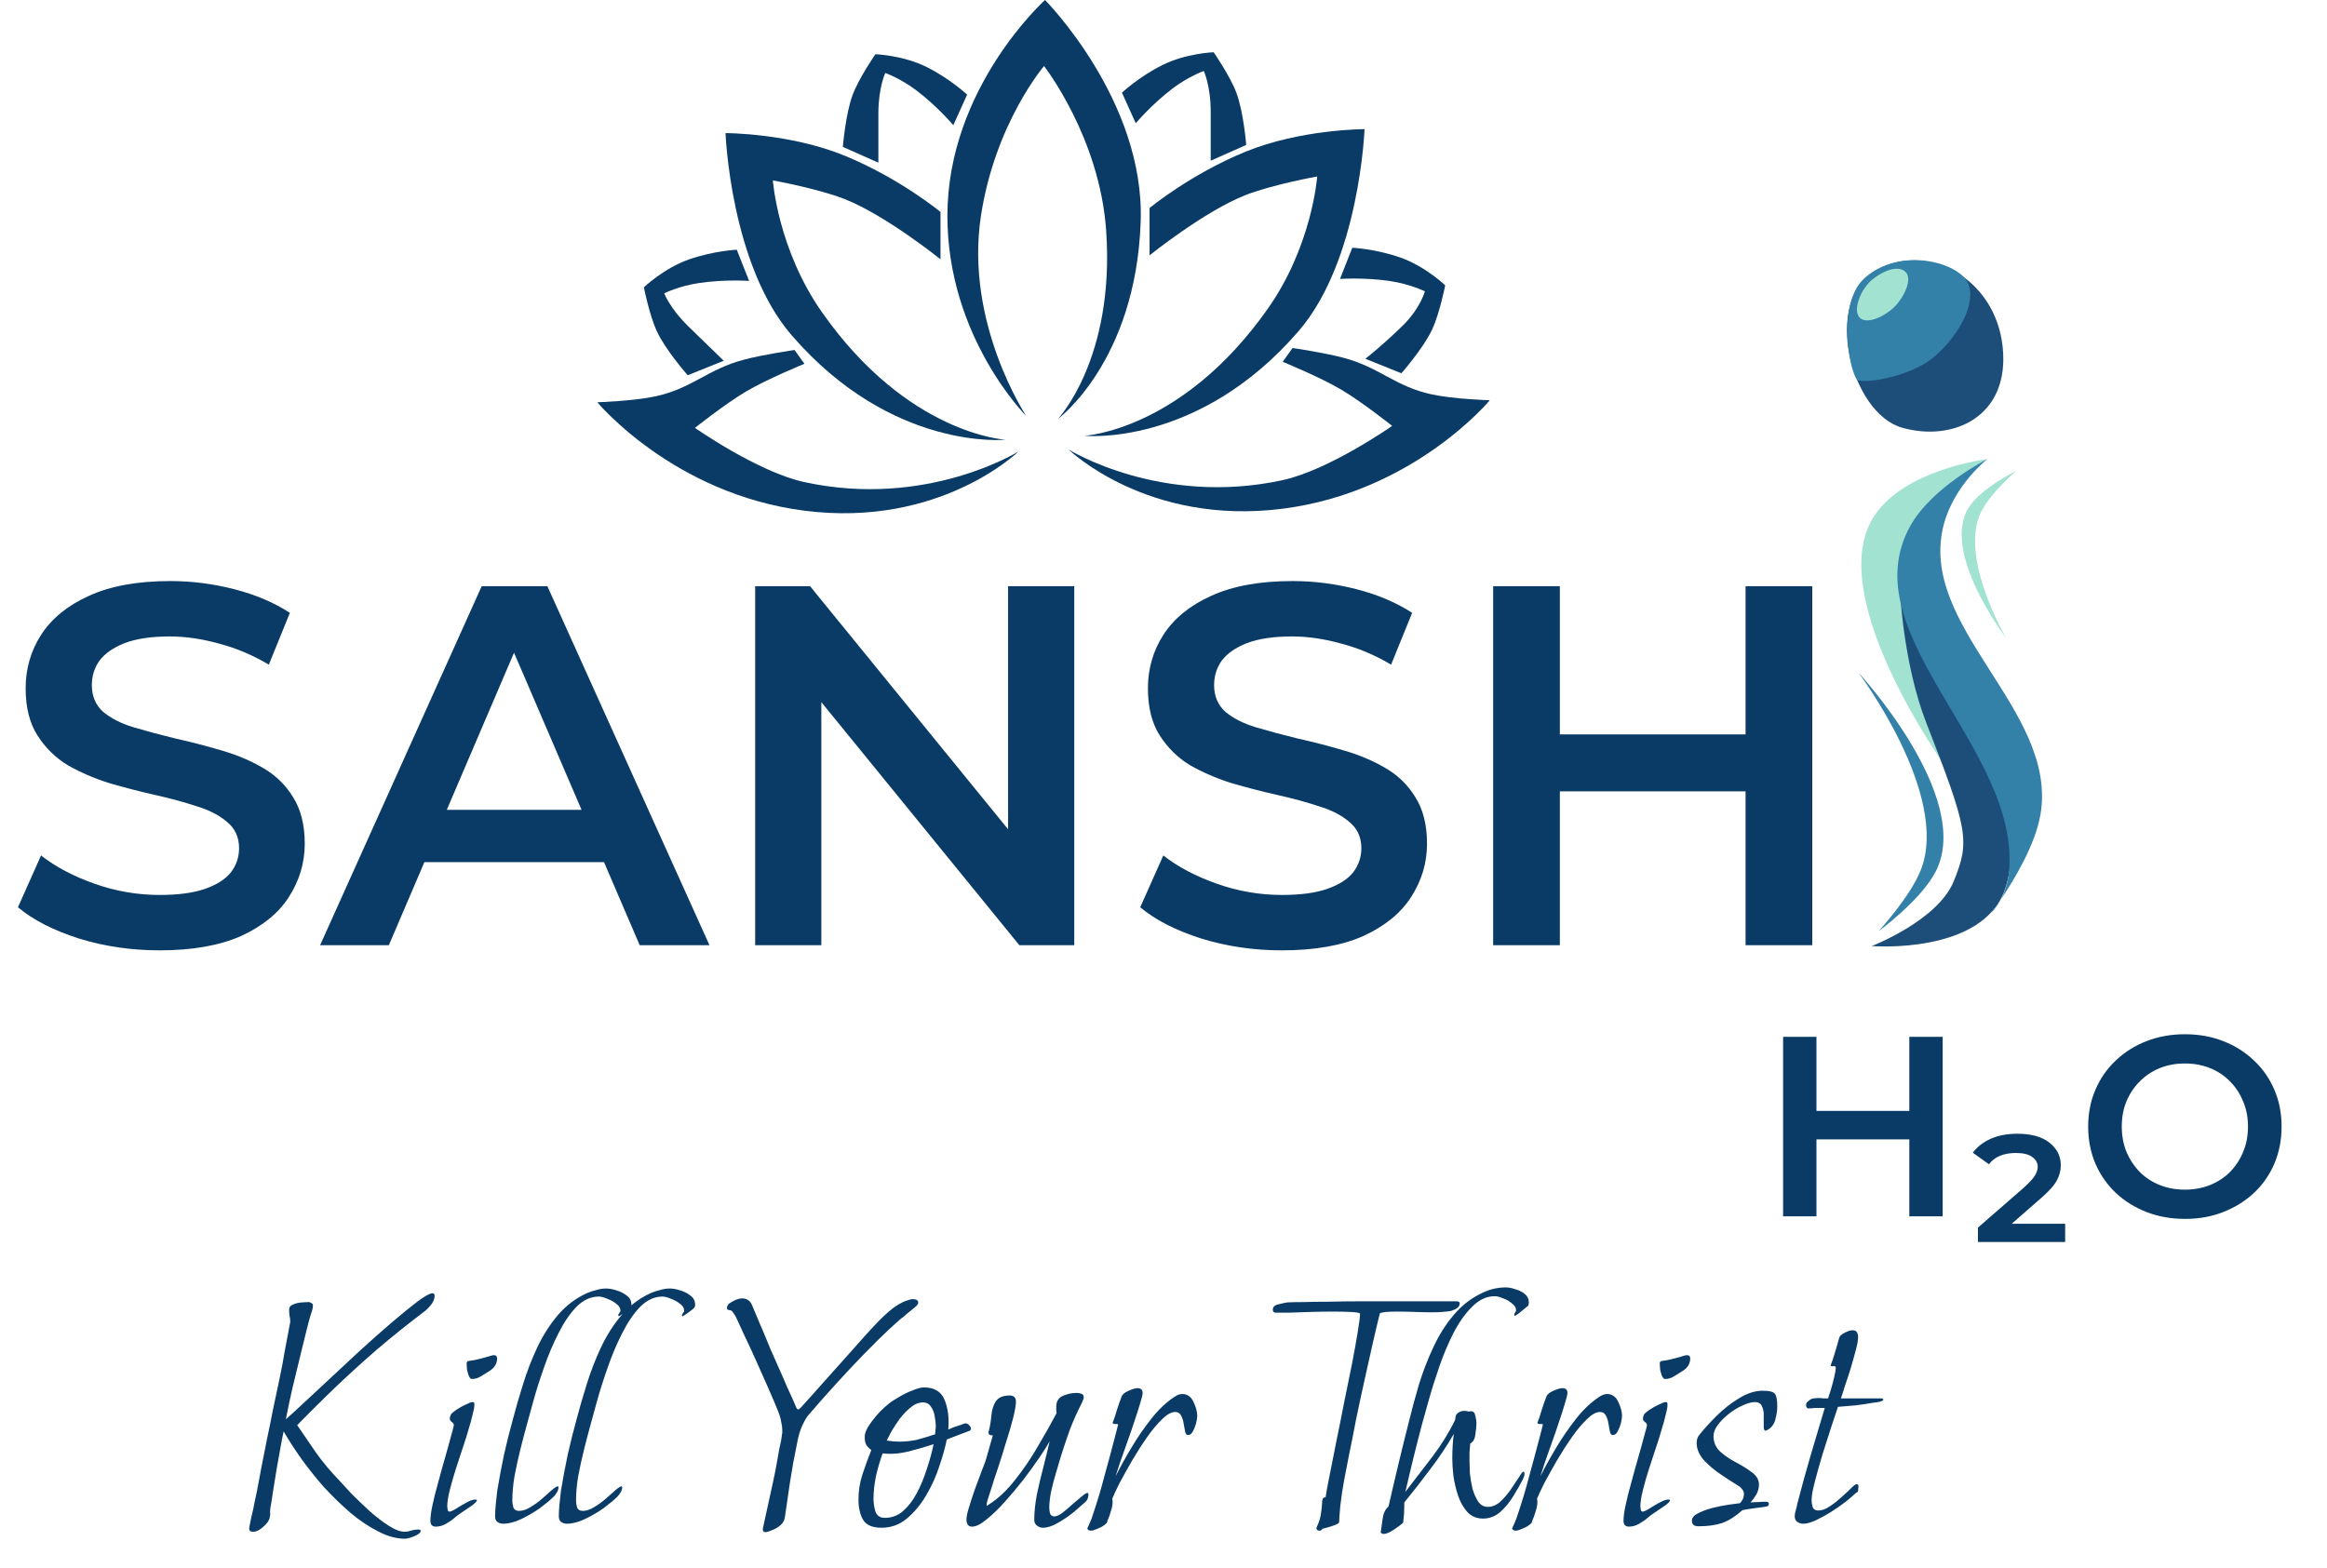 <svg width="635" height="428" viewBox="0 0 635 428" fill="none" xmlns="http://www.w3.org/2000/svg">
<path d="M510.73 142.021C518.452 128.17 542.307 125.314 542.307 125.314C542.307 125.314 528.197 133.429 522.525 144.456C511.335 166.213 531.727 210.453 531.727 210.453C531.727 210.453 498.211 164.474 510.73 142.021Z" fill="#A1E2D1"/>
<path d="M43.54 259.4C35.887 259.4 28.56 258.327 21.56 256.18C14.56 253.94 9.007 251.093 4.9 247.64L11.2 233.5C15.12 236.58 19.973 239.147 25.76 241.2C31.547 243.253 37.473 244.28 43.54 244.28C48.673 244.28 52.827 243.72 56 242.6C59.173 241.48 61.507 239.987 63 238.12C64.493 236.16 65.24 233.967 65.24 231.54C65.24 228.553 64.167 226.173 62.02 224.4C59.873 222.533 57.073 221.087 53.62 220.06C50.26 218.94 46.48 217.913 42.28 216.98C38.173 216.047 34.02 214.973 29.82 213.76C25.713 212.453 21.933 210.82 18.48 208.86C15.12 206.807 12.367 204.1 10.22 200.74C8.073 197.38 7 193.087 7 187.86C7 182.54 8.4 177.687 11.2 173.3C14.093 168.82 18.433 165.273 24.22 162.66C30.1 159.953 37.52 158.6 46.48 158.6C52.36 158.6 58.193 159.347 63.98 160.84C69.767 162.333 74.807 164.48 79.1 167.28L73.36 181.42C68.973 178.807 64.447 176.893 59.78 175.68C55.113 174.373 50.633 173.72 46.34 173.72C41.3 173.72 37.193 174.327 34.02 175.54C30.94 176.753 28.653 178.34 27.16 180.3C25.76 182.26 25.06 184.5 25.06 187.02C25.06 190.007 26.087 192.433 28.14 194.3C30.287 196.073 33.04 197.473 36.4 198.5C39.853 199.527 43.68 200.553 47.88 201.58C52.08 202.513 56.233 203.587 60.34 204.8C64.54 206.013 68.32 207.6 71.68 209.56C75.133 211.52 77.887 214.18 79.94 217.54C82.087 220.9 83.16 225.147 83.16 230.28C83.16 235.507 81.713 240.36 78.82 244.84C76.02 249.227 71.68 252.773 65.8 255.48C59.92 258.093 52.5 259.4 43.54 259.4ZM87.347 258L131.447 160H149.367L193.607 258H174.567L136.627 169.66H143.907L106.107 258H87.347ZM107.647 235.32L112.547 221.04H165.467L170.367 235.32H107.647ZM206.07 258V160H221.05L282.51 235.46H275.09V160H293.15V258H278.17L216.71 182.54H224.13V258H206.07ZM349.79 259.4C342.137 259.4 334.81 258.327 327.81 256.18C320.81 253.94 315.257 251.093 311.15 247.64L317.45 233.5C321.37 236.58 326.223 239.147 332.01 241.2C337.797 243.253 343.723 244.28 349.79 244.28C354.923 244.28 359.077 243.72 362.25 242.6C365.423 241.48 367.757 239.987 369.25 238.12C370.743 236.16 371.49 233.967 371.49 231.54C371.49 228.553 370.417 226.173 368.27 224.4C366.123 222.533 363.323 221.087 359.87 220.06C356.51 218.94 352.73 217.913 348.53 216.98C344.423 216.047 340.27 214.973 336.07 213.76C331.963 212.453 328.183 210.82 324.73 208.86C321.37 206.807 318.617 204.1 316.47 200.74C314.323 197.38 313.25 193.087 313.25 187.86C313.25 182.54 314.65 177.687 317.45 173.3C320.343 168.82 324.683 165.273 330.47 162.66C336.35 159.953 343.77 158.6 352.73 158.6C358.61 158.6 364.443 159.347 370.23 160.84C376.017 162.333 381.057 164.48 385.35 167.28L379.61 181.42C375.223 178.807 370.697 176.893 366.03 175.68C361.363 174.373 356.883 173.72 352.59 173.72C347.55 173.72 343.443 174.327 340.27 175.54C337.19 176.753 334.903 178.34 333.41 180.3C332.01 182.26 331.31 184.5 331.31 187.02C331.31 190.007 332.337 192.433 334.39 194.3C336.537 196.073 339.29 197.473 342.65 198.5C346.103 199.527 349.93 200.553 354.13 201.58C358.33 202.513 362.483 203.587 366.59 204.8C370.79 206.013 374.57 207.6 377.93 209.56C381.383 211.52 384.137 214.18 386.19 217.54C388.337 220.9 389.41 225.147 389.41 230.28C389.41 235.507 387.963 240.36 385.07 244.84C382.27 249.227 377.93 252.773 372.05 255.48C366.17 258.093 358.75 259.4 349.79 259.4ZM476.337 160H494.537V258H476.337V160ZM425.657 258H407.457V160H425.657V258ZM477.737 216H424.117V200.46H477.737V216Z" fill="#093B66"/>
<path d="M521.02 283H530.12V332H521.02V283ZM495.68 332H486.58V283H495.68V332ZM521.72 311H494.91V303.23H521.72V311ZM539.75 339V335.08L552.28 324.16C553.82 322.76 554.823 321.663 555.29 320.87C555.803 320.03 556.06 319.237 556.06 318.49C556.06 317.417 555.57 316.53 554.59 315.83C553.657 315.083 552.14 314.71 550.04 314.71C548.453 314.71 547.03 314.967 545.77 315.48C544.51 315.993 543.507 316.763 542.76 317.79L538.35 314.64C539.517 313.053 541.127 311.793 543.18 310.86C545.233 309.927 547.683 309.46 550.53 309.46C554.31 309.46 557.227 310.277 559.28 311.91C561.333 313.543 562.36 315.597 562.36 318.07C562.36 319.47 562.01 320.823 561.31 322.13C560.657 323.437 559.21 325.07 556.97 327.03L546.4 336.27L544.93 334.03H563.55V339H539.75ZM596.288 332.7C592.461 332.7 588.938 332.07 585.718 330.81C582.498 329.55 579.698 327.8 577.318 325.56C574.938 323.273 573.095 320.613 571.788 317.58C570.481 314.5 569.828 311.14 569.828 307.5C569.828 303.86 570.481 300.523 571.788 297.49C573.095 294.41 574.938 291.75 577.318 289.51C579.698 287.223 582.498 285.45 585.718 284.19C588.938 282.93 592.438 282.3 596.218 282.3C600.045 282.3 603.545 282.93 606.718 284.19C609.938 285.45 612.738 287.223 615.118 289.51C617.498 291.75 619.341 294.41 620.648 297.49C621.955 300.523 622.608 303.86 622.608 307.5C622.608 311.14 621.955 314.5 620.648 317.58C619.341 320.66 617.498 323.32 615.118 325.56C612.738 327.8 609.938 329.55 606.718 330.81C603.545 332.07 600.068 332.7 596.288 332.7ZM596.218 324.72C598.691 324.72 600.978 324.3 603.078 323.46C605.178 322.62 606.998 321.43 608.538 319.89C610.078 318.303 611.268 316.483 612.108 314.43C612.995 312.33 613.438 310.02 613.438 307.5C613.438 304.98 612.995 302.693 612.108 300.64C611.268 298.54 610.078 296.72 608.538 295.18C606.998 293.593 605.178 292.38 603.078 291.54C600.978 290.7 598.691 290.28 596.218 290.28C593.745 290.28 591.458 290.7 589.358 291.54C587.305 292.38 585.485 293.593 583.898 295.18C582.358 296.72 581.145 298.54 580.258 300.64C579.418 302.693 578.998 304.98 578.998 307.5C578.998 309.973 579.418 312.26 580.258 314.36C581.145 316.46 582.358 318.303 583.898 319.89C585.438 321.43 587.258 322.62 589.358 323.46C591.458 324.3 593.745 324.72 596.218 324.72Z" fill="#093B66"/>
<path d="M525.649 197.288C519.342 181.118 518.461 161.031 518.461 161.031C518.461 161.031 519.333 172.421 532.489 191.168C545.645 209.914 551.842 228.929 547.165 242.654C541.027 260.663 510.74 258.237 510.74 258.237C510.74 258.237 528.767 251.317 533.154 240.52C537.625 229.515 537.056 226.531 525.649 197.288Z" fill="#1C4E79"/>
<path d="M521.313 143.515C527.233 132.917 542.307 125.314 542.307 125.314C542.307 125.314 533.417 132.23 530.488 142.944C522.863 170.833 561.554 193.654 556.836 222.18C555.438 230.634 549.455 240.425 545.937 245.609C544.653 247.997 543.326 249.269 543.326 249.269C543.326 249.269 544.394 247.882 545.937 245.609C546.918 243.784 547.873 241.307 548.19 238.249C551.694 204.453 504.743 173.178 521.313 143.515Z" fill="#3380A9"/>
<path d="M546.501 94.728C544.501 75.728 525.761 66.019 512.001 73.728C497.157 82.043 505.001 112.728 519.001 116.728C533 120.728 548.5 113.728 546.501 94.728Z" fill="#1C4E79"/>
<path d="M528.001 97.228C521.414 102.938 508.951 104.728 506.951 103.728C504.951 102.728 500.801 82.732 509.001 75.728C518.951 67.228 534.501 71.728 537.001 77.228C539.501 82.728 534.472 91.618 528.001 97.228Z" fill="#3380A9"/>
<path d="M517 83.728C519.5 81.228 522 76.228 520 74.228C518 72.228 513.794 73.958 511 76.228C507.645 78.954 505.5 84.728 507.5 86.728C509.5 88.728 514.5 86.228 517 83.728Z" fill="#A1E2D1"/>
<path d="M528.27 237.8C538.54 217.527 507.13 183.582 507.13 183.582C507.13 183.582 532.253 216.927 524.161 237.456C521.26 244.817 512.665 254.139 512.665 254.139C512.665 254.139 524.282 245.671 528.27 237.8Z" fill="#3380A9"/>
<path d="M537.317 138.404C540.788 133.103 550.191 128.529 550.191 128.529C550.191 128.529 542.976 134.695 540.469 140.007C534.679 152.273 547.355 174.048 547.355 174.048C547.355 174.048 529.395 150.503 537.317 138.404Z" fill="#A1E2D1"/>
<path d="M110.5 420C108.167 420 105.733 419.333 103.2 418C100.667 416.733 98.133 415.033 95.6 412.9C93.067 410.7 90.633 408.333 88.3 405.8C86.033 403.2 83.967 400.6 82.1 398C80.233 395.333 78.667 392.9 77.4 390.7C77.2 391.567 76.933 392.933 76.6 394.8C76.267 396.667 75.9 398.7 75.5 400.9C75.167 403.1 74.833 405.167 74.5 407.1C74.233 409.033 74 410.5 73.8 411.5C73.733 411.967 73.7 412.433 73.7 412.9C73.767 413.3 73.733 413.733 73.6 414.2C73.467 415 72.9 415.833 71.9 416.7C70.9 417.633 69.933 418.1 69 418.1C68.333 418.1 68 417.8 68 417.2C68 417 68.167 416.1 68.5 414.5C68.9 412.9 69.233 411.367 69.5 409.9C69.567 409.7 69.767 408.767 70.1 407.1C70.433 405.367 70.833 403.233 71.3 400.7C71.833 398.1 72.367 395.4 72.9 392.6C73.5 389.8 74.033 387.167 74.5 384.7C75.033 382.167 75.467 380.133 75.8 378.6C76.133 377 76.3 376.2 76.3 376.2C76.833 373.733 77.3 371.267 77.7 368.8C78.167 366.333 78.633 363.867 79.1 361.4C79.167 361.2 79.2 360.933 79.2 360.6C79.2 360.067 79.133 359.567 79 359.1C78.933 358.567 78.9 358 78.9 357.4C78.9 356.8 79.233 356.367 79.9 356.1C80.633 355.767 81.433 355.567 82.3 355.5C83.167 355.433 83.8 355.4 84.2 355.4C84.467 355.4 84.733 355.5 85 355.7C85.267 355.833 85.4 356 85.4 356.2C85.4 356.933 85.2 357.8 84.8 358.8C84.533 359.667 84.167 361.033 83.7 362.9C83.233 364.767 82.733 366.8 82.2 369C81.333 372.6 80.533 375.9 79.8 378.9C79.133 381.833 78.533 384.667 78 387.4C78.933 386.6 80.433 385.233 82.5 383.3C84.567 381.367 87 379.1 89.8 376.5C92.6 373.9 95.467 371.233 98.4 368.5C101.4 365.767 104.267 363.233 107 360.9C109.733 358.567 112.067 356.667 114 355.2C116 353.733 117.333 353 118 353C118.4 353 118.6 353.233 118.6 353.7C118.6 354.567 118.233 355.433 117.5 356.3C116.833 357.1 116.167 357.733 115.5 358.2C114.967 358.6 113.8 359.5 112 360.9C110.2 362.3 108.167 363.933 105.9 365.8C103.633 367.667 101.467 369.533 99.4 371.4C95.667 374.733 92.2 377.967 89 381.1C85.867 384.167 83.233 386.8 81.1 389C82.767 391.467 84.5 394 86.3 396.6C88.167 399.2 90.233 401.667 92.5 404C93.3 404.867 94.433 406.1 95.9 407.7C97.433 409.233 99.067 410.8 100.8 412.4C102.6 414 104.333 415.333 106 416.4C107.733 417.533 109.233 418.1 110.5 418.1C111.033 418.1 111.567 418 112.1 417.8C112.7 417.6 113.3 417.5 113.9 417.5C114.033 417.5 114.2 417.5 114.4 417.5C114.667 417.567 114.8 417.667 114.8 417.8C114.8 418.2 114.5 418.567 113.9 418.9C113.3 419.233 112.667 419.5 112 419.7C111.333 419.9 110.833 420 110.5 420ZM128.746 376.4C128.479 376.4 128.213 376.133 127.946 375.6C127.746 375.067 127.579 374.5 127.446 373.9C127.379 373.233 127.346 372.767 127.346 372.5C127.346 372.367 127.346 372.2 127.346 372C127.413 371.733 127.546 371.567 127.746 371.5C128.879 371.367 129.946 371.167 130.946 370.9C132.013 370.633 133.079 370.333 134.146 370C134.279 369.933 134.513 369.9 134.846 369.9C135.379 369.9 135.646 370.2 135.646 370.8C135.646 372.133 135.013 373.233 133.746 374.1C133.013 374.567 132.213 375.067 131.346 375.6C130.546 376.133 129.679 376.4 128.746 376.4ZM118.946 416.7C117.946 416.7 117.446 416.167 117.446 415.1C117.446 413.967 117.646 412.5 118.046 410.7C118.446 408.833 118.913 406.967 119.446 405.1C119.979 403.233 120.379 401.767 120.646 400.7C120.713 400.433 120.913 399.733 121.246 398.6C121.579 397.4 121.946 396.1 122.346 394.7C122.746 393.3 123.079 392.067 123.346 391C123.679 389.867 123.846 389.2 123.846 389C123.846 388.667 123.646 388.367 123.246 388.1C122.913 387.833 122.746 387.533 122.746 387.2C122.746 387 122.779 386.8 122.846 386.6C122.913 386.4 122.979 386.233 123.046 386.1C123.246 385.767 123.746 385.333 124.546 384.8C125.346 384.267 126.179 383.8 127.046 383.4C127.979 382.933 128.613 382.7 128.946 382.7C129.146 382.7 129.279 382.733 129.346 382.8C129.413 382.933 129.446 383.167 129.446 383.5C129.446 384.1 129.279 385 128.946 386.2C128.679 387.4 128.313 388.733 127.846 390.2C127.446 391.6 127.046 392.9 126.646 394.1C126.246 395.3 125.946 396.2 125.746 396.8C125.413 397.8 124.946 399.233 124.346 401.1C123.746 402.967 123.213 404.833 122.746 406.7C122.279 408.567 122.046 410.033 122.046 411.1C122.046 411.233 122.079 411.533 122.146 412C122.213 412.4 122.379 412.6 122.646 412.6C122.979 412.6 123.579 412.333 124.446 411.8C125.379 411.2 126.346 410.633 127.346 410.1C128.346 409.567 129.113 409.3 129.646 409.3C129.913 409.3 130.079 409.367 130.146 409.5C130.146 409.767 129.713 410.233 128.846 410.9C127.979 411.5 127.046 412.133 126.046 412.8C125.113 413.4 124.479 413.867 124.146 414.2C123.479 414.8 122.679 415.367 121.746 415.9C120.813 416.433 119.879 416.7 118.946 416.7ZM137.305 415.9C136.705 415.9 136.172 415.733 135.705 415.4C135.305 415.067 135.105 414.567 135.105 413.9C135.105 412.967 135.172 411.8 135.305 410.4C135.439 409 135.572 407.8 135.705 406.8C136.239 403.6 136.839 400.4 137.505 397.2C138.239 393.933 139.039 390.733 139.905 387.6C140.705 384.533 141.639 381.3 142.705 377.9C143.772 374.433 145.072 371.067 146.605 367.8C148.139 364.533 150.005 361.6 152.205 359C154.472 356.333 157.172 354.3 160.305 352.9C161.105 352.567 161.939 352.3 162.805 352.1C163.672 351.833 164.539 351.7 165.405 351.7C166.205 351.7 167.139 351.867 168.205 352.2C169.339 352.533 170.305 353.033 171.105 353.7C171.905 354.3 172.305 355.1 172.305 356.1C172.305 356.5 172.205 356.8 172.005 357C171.872 357.2 171.339 357.633 170.405 358.3C169.539 358.9 169.039 359.233 168.905 359.3C168.772 359.167 168.705 359.067 168.705 359C168.705 358.8 168.805 358.6 169.005 358.4C169.205 358.2 169.305 357.967 169.305 357.7C169.305 357.033 168.939 356.433 168.205 355.9C167.472 355.3 166.639 354.833 165.705 354.5C164.772 354.1 164.005 353.9 163.405 353.9C161.205 353.9 159.172 354.833 157.305 356.7C155.505 358.567 153.872 360.967 152.405 363.9C150.939 366.767 149.639 369.833 148.505 373.1C147.372 376.3 146.405 379.333 145.605 382.2C144.805 385.067 144.172 387.367 143.705 389.1C143.172 391.033 142.605 393.2 142.005 395.6C141.405 398 140.872 400.433 140.405 402.9C140.005 405.3 139.805 407.533 139.805 409.6C139.805 410.2 139.905 410.833 140.105 411.5C140.372 412.1 140.872 412.4 141.605 412.4C142.605 412.4 143.639 412.067 144.705 411.4C145.839 410.733 146.905 409.967 147.905 409.1C148.972 408.167 149.872 407.367 150.605 406.7C151.405 406.033 151.939 405.7 152.205 405.7C152.339 405.7 152.405 405.767 152.405 405.9C152.405 406.367 152.272 406.833 152.005 407.3C151.739 407.767 151.439 408.167 151.105 408.5C150.239 409.367 149.005 410.4 147.405 411.6C145.805 412.733 144.105 413.733 142.305 414.6C140.505 415.467 138.839 415.9 137.305 415.9ZM154.688 415.9C154.088 415.9 153.555 415.733 153.088 415.4C152.688 415.067 152.488 414.567 152.488 413.9C152.488 412.967 152.555 411.8 152.688 410.4C152.822 409 152.955 407.8 153.088 406.8C153.622 403.6 154.222 400.4 154.888 397.2C155.622 393.933 156.422 390.733 157.288 387.6C158.088 384.533 159.022 381.3 160.088 377.9C161.155 374.433 162.455 371.067 163.988 367.8C165.522 364.533 167.388 361.6 169.588 359C171.855 356.333 174.555 354.3 177.688 352.9C178.488 352.567 179.322 352.3 180.188 352.1C181.055 351.833 181.922 351.7 182.788 351.7C183.588 351.7 184.522 351.867 185.588 352.2C186.722 352.533 187.688 353.033 188.488 353.7C189.288 354.3 189.688 355.1 189.688 356.1C189.688 356.5 189.588 356.8 189.388 357C189.255 357.2 188.722 357.633 187.788 358.3C186.922 358.9 186.422 359.233 186.288 359.3C186.155 359.167 186.088 359.067 186.088 359C186.088 358.8 186.188 358.6 186.388 358.4C186.588 358.2 186.688 357.967 186.688 357.7C186.688 357.033 186.322 356.433 185.588 355.9C184.855 355.3 184.022 354.833 183.088 354.5C182.155 354.1 181.388 353.9 180.788 353.9C178.588 353.9 176.555 354.833 174.688 356.7C172.888 358.567 171.255 360.967 169.788 363.9C168.322 366.767 167.022 369.833 165.888 373.1C164.755 376.3 163.788 379.333 162.988 382.2C162.188 385.067 161.555 387.367 161.088 389.1C160.555 391.033 159.988 393.2 159.388 395.6C158.788 398 158.255 400.433 157.788 402.9C157.388 405.3 157.188 407.533 157.188 409.6C157.188 410.2 157.288 410.833 157.488 411.5C157.755 412.1 158.255 412.4 158.988 412.4C159.988 412.4 161.022 412.067 162.088 411.4C163.222 410.733 164.288 409.967 165.288 409.1C166.355 408.167 167.255 407.367 167.988 406.7C168.788 406.033 169.322 405.7 169.588 405.7C169.722 405.7 169.788 405.767 169.788 405.9C169.788 406.367 169.655 406.833 169.388 407.3C169.122 407.767 168.822 408.167 168.488 408.5C167.622 409.367 166.388 410.4 164.788 411.6C163.188 412.733 161.488 413.733 159.688 414.6C157.888 415.467 156.222 415.9 154.688 415.9ZM208.871 418.2C208.404 418.2 208.171 417.967 208.171 417.5V417.2C208.638 415.067 209.104 412.933 209.571 410.8C210.038 408.6 210.504 406.467 210.971 404.4C211.304 402.867 211.604 401.367 211.871 399.9C212.138 398.367 212.404 396.867 212.671 395.4C212.804 394.867 212.938 394.267 213.071 393.6C213.204 392.933 213.304 392.267 213.371 391.6C213.438 391.4 213.471 391.2 213.471 391C213.471 390.733 213.471 390.5 213.471 390.3C213.471 389.633 213.371 388.9 213.171 388.1C213.038 387.233 212.771 386.3 212.371 385.3C211.571 383.3 210.638 381.1 209.571 378.7C208.504 376.3 207.438 373.9 206.371 371.5C205.304 369.1 204.271 366.867 203.271 364.8C202.338 362.733 201.571 361.067 200.971 359.8C200.704 359.2 200.404 358.7 200.071 358.3C199.804 357.833 199.471 357.6 199.071 357.6C198.604 357.6 198.371 357.4 198.371 357C198.371 356.6 198.571 356.2 198.971 355.8C199.571 355.4 200.171 355.067 200.771 354.8C201.438 354.533 202.038 354.4 202.571 354.4C203.904 354.4 204.838 355.133 205.371 356.6C205.704 357.333 206.304 358.767 207.171 360.9C208.104 363.033 209.138 365.5 210.271 368.3C211.471 371.033 212.638 373.667 213.771 376.2C214.438 377.8 215.038 379.167 215.571 380.3C216.104 381.433 216.638 382.633 217.171 383.9C217.371 384.433 217.571 384.7 217.771 384.7C218.038 384.7 218.471 384.333 219.071 383.6C220.604 381.933 222.338 380 224.271 377.8C226.271 375.6 228.271 373.367 230.271 371.1C232.271 368.833 234.138 366.733 235.871 364.8C237.604 362.867 239.038 361.333 240.171 360.2C241.771 358.6 243.204 357.367 244.471 356.5C245.804 355.633 247.004 355.067 248.071 354.8C248.338 354.667 248.671 354.6 249.071 354.6C250.071 354.6 250.571 354.933 250.571 355.6C250.571 355.933 250.238 356.367 249.571 356.9C249.104 357.3 248.571 357.733 247.971 358.2C247.371 358.667 246.904 359.067 246.571 359.4C245.971 359.8 244.704 360.9 242.771 362.7C240.838 364.5 238.504 366.8 235.771 369.6C233.304 372.133 230.738 374.867 228.071 377.8C225.404 380.733 222.871 383.6 220.471 386.4C220.004 387 219.538 387.8 219.071 388.8C218.604 389.733 218.171 391 217.771 392.6C217.371 394.533 216.938 396.733 216.471 399.2C216.071 401.6 215.771 403.4 215.571 404.6L214.171 414.2C214.038 415.067 213.604 415.8 212.871 416.4C212.138 417 211.371 417.433 210.571 417.7C209.838 418.033 209.271 418.2 208.871 418.2ZM240.562 417C238.095 417 236.428 416.3 235.562 414.9C234.695 413.433 234.262 411.567 234.262 409.3C234.262 406.9 234.628 404.6 235.362 402.4C236.095 400.2 236.895 398 237.762 395.8C237.295 395.467 236.862 395.033 236.462 394.5C236.128 393.967 235.962 393.2 235.962 392.2C235.962 391.067 236.628 389.633 237.962 387.9C239.295 386.1 240.795 384.533 242.462 383.2C243.195 382.6 244.162 381.967 245.362 381.3C246.562 380.567 247.795 379.967 249.062 379.5C250.328 378.967 251.362 378.7 252.162 378.7C254.962 378.7 256.828 379.833 257.762 382.1C258.695 384.367 259.028 387.067 258.762 390.2C259.028 390.067 259.495 389.867 260.162 389.6C260.895 389.333 261.595 389.1 262.262 388.9C262.928 388.633 263.328 388.5 263.462 388.5C263.795 388.5 264.128 388.667 264.462 389C264.795 389.333 264.962 389.667 264.962 390C264.962 390.2 264.862 390.367 264.662 390.5L258.362 392.9C257.962 394.967 257.295 397.367 256.362 400.1C255.495 402.833 254.295 405.5 252.762 408.1C251.295 410.633 249.528 412.767 247.462 414.5C245.462 416.167 243.162 417 240.562 417ZM245.362 393.5C247.028 393.5 248.628 393.333 250.162 393C251.695 392.6 253.362 392.1 255.162 391.5C255.228 391.167 255.262 390.8 255.262 390.4C255.328 390 255.362 389.633 255.362 389.3C255.362 388.5 255.262 387.6 255.062 386.6C254.928 385.6 254.595 384.733 254.062 384C253.595 383.2 252.862 382.8 251.862 382.8C250.728 382.8 249.628 383.233 248.562 384.1C247.495 384.967 246.495 386 245.562 387.2C244.695 388.4 243.928 389.567 243.262 390.7C242.662 391.833 242.228 392.667 241.962 393.2C243.162 393.4 244.295 393.5 245.362 393.5ZM241.462 414.3C243.328 414.3 244.962 413.7 246.362 412.5C247.828 411.233 249.095 409.6 250.162 407.6C251.228 405.6 252.128 403.433 252.862 401.1C253.662 398.767 254.295 396.467 254.762 394.2C252.762 394.867 250.462 395.533 247.862 396.2C245.328 396.8 242.995 396.967 240.862 396.7C240.195 398.5 239.595 400.533 239.062 402.8C238.595 405.067 238.362 407.167 238.362 409.1C238.362 410.167 238.528 411.3 238.862 412.5C239.262 413.7 240.128 414.3 241.462 414.3ZM284.53 417C283.997 417 283.464 416.8 282.93 416.4C282.464 416 282.23 415.5 282.23 414.9C282.23 412.833 282.464 410.533 282.93 408C283.464 405.467 284.064 402.933 284.73 400.4C285.397 397.8 285.964 395.467 286.43 393.4C285.897 394.4 284.997 395.833 283.73 397.7C282.464 399.567 280.997 401.6 279.33 403.8C277.664 405.933 275.93 408 274.13 410C272.397 411.933 270.73 413.533 269.13 414.8C267.597 416.067 266.297 416.7 265.23 416.7C264.697 416.7 264.297 416.5 264.03 416.1C263.83 415.7 263.73 415.267 263.73 414.8C263.73 414 263.964 412.867 264.43 411.4C264.897 409.867 265.43 408.233 266.03 406.5C266.697 404.7 267.33 403 267.93 401.4C268.597 399.8 269.064 398.467 269.33 397.4L270.93 391.8H270.73C270.53 391.8 270.297 391.733 270.03 391.6C269.83 391.467 269.73 391.267 269.73 391C269.73 390.933 269.73 390.867 269.73 390.8C269.797 390.733 269.83 390.667 269.83 390.6C270.164 389.267 270.397 387.867 270.53 386.4C270.664 384.867 271.064 383.567 271.73 382.5C272.464 381.433 273.73 380.9 275.53 380.9C276.664 380.9 277.23 381.467 277.23 382.6C277.23 383.533 276.964 385.067 276.43 387.2C275.897 389.267 275.23 391.533 274.43 394C273.697 396.467 272.964 398.8 272.23 401C271.497 403.133 270.964 404.767 270.63 405.9C270.497 406.367 270.23 407.2 269.83 408.4C269.43 409.533 269.23 410.333 269.23 410.8L269.33 411C269.397 411 269.497 410.933 269.63 410.8C272.297 409.133 274.764 406.833 277.03 403.9C279.364 400.967 281.464 397.867 283.33 394.6C285.264 391.333 286.93 388.367 288.33 385.7C288.264 385.367 288.23 385.067 288.23 384.8C288.23 384.533 288.23 384.267 288.23 384C288.23 382.533 288.83 381.533 290.03 381C291.297 380.467 292.53 380.2 293.73 380.2C294.13 380.2 294.564 380.267 295.03 380.4C295.497 380.533 295.73 380.867 295.73 381.4C295.73 381.667 295.664 381.933 295.53 382.2C295.464 382.4 295.364 382.633 295.23 382.9C294.03 385.233 292.964 387.6 292.03 390C291.164 392.4 290.33 394.867 289.53 397.4C289.197 398.533 288.764 400 288.23 401.8C287.697 403.533 287.23 405.3 286.83 407.1C286.497 408.833 286.33 410.3 286.33 411.5C286.33 411.967 286.397 412.5 286.53 413.1C286.73 413.633 287.13 413.9 287.73 413.9C288.264 413.9 288.964 413.6 289.83 413C290.697 412.333 291.597 411.567 292.53 410.7C293.53 409.833 294.397 409.1 295.13 408.5C295.93 407.833 296.464 407.5 296.73 407.5C296.93 407.5 297.03 407.667 297.03 408C297.03 408.2 296.964 408.533 296.83 409C296.697 409.4 296.43 409.767 296.03 410.1C295.297 410.767 294.264 411.667 292.93 412.8C291.597 413.867 290.164 414.833 288.63 415.7C287.164 416.567 285.797 417 284.53 417ZM297.708 417.8C297.174 417.8 296.841 417.6 296.708 417.2C296.974 416.6 297.241 416 297.508 415.4C297.774 414.8 298.008 414.167 298.208 413.5C299.408 409.967 300.474 406.4 301.408 402.8C302.408 399.2 303.374 395.6 304.308 392L305.108 388.9C305.108 388.7 304.874 388.633 304.408 388.7C303.941 388.7 303.674 388.6 303.608 388.4C304.074 387.2 304.474 386 304.808 384.8C305.208 383.533 305.641 382.3 306.108 381.1C306.308 380.567 306.941 380.067 308.008 379.6C309.074 379.133 309.874 378.9 310.408 378.9C311.341 378.9 311.808 379.333 311.808 380.2C311.808 380.667 311.574 381.633 311.108 383.1C310.708 384.5 310.174 386.167 309.508 388.1C308.908 389.967 308.241 391.9 307.508 393.9C306.841 395.833 306.208 397.633 305.608 399.3C305.074 400.9 304.674 402.133 304.408 403C305.608 400.6 307.041 398 308.708 395.2C310.374 392.4 312.208 389.733 314.208 387.2C316.208 384.667 318.341 382.667 320.608 381.2C321.341 380.733 322.008 380.5 322.608 380.5C324.008 380.5 325.041 381.233 325.708 382.7C326.374 384.1 326.708 385.367 326.708 386.5C326.708 386.9 326.608 387.533 326.408 388.4C326.208 389.2 325.908 389.967 325.508 390.7C325.174 391.367 324.741 391.7 324.208 391.7C323.808 391.7 323.541 391.4 323.408 390.8C323.274 390.133 323.141 389.4 323.008 388.6C322.874 387.733 322.641 387 322.308 386.4C321.974 385.733 321.441 385.4 320.708 385.4C319.641 385.4 318.441 386.067 317.108 387.4C315.774 388.667 314.408 390.3 313.008 392.3C311.608 394.3 310.241 396.433 308.908 398.7C307.641 400.9 306.508 402.933 305.508 404.8C304.574 406.667 303.908 408.1 303.508 409.1C303.574 409.3 303.608 409.6 303.608 410C303.608 410.733 303.441 411.6 303.108 412.6C302.841 413.533 302.541 414.367 302.208 415.1C302.208 415.5 301.908 415.9 301.308 416.3C300.774 416.7 300.141 417.033 299.408 417.3C298.674 417.633 298.108 417.8 297.708 417.8ZM360.034 417.8C359.5 417.8 359.234 417.533 359.234 417C359.234 417 359.234 416.967 359.234 416.9C359.234 416.9 359.267 416.867 359.334 416.8C359.867 415.667 360.234 414.533 360.434 413.4C360.634 412.2 360.767 410.9 360.834 409.5C360.967 408.9 361.267 408.633 361.734 408.7C361.867 407.633 362.2 405.8 362.734 403.2C363.267 400.6 363.867 397.567 364.534 394.1C365.267 390.567 366 386.9 366.734 383.1C367.534 379.3 368.267 375.7 368.934 372.3C369.6 368.833 370.134 365.867 370.534 363.4C370.934 360.933 371.134 359.3 371.134 358.5C370.8 358.3 369.934 358.167 368.534 358.1C367.134 358.033 365.534 358 363.734 358C361.734 358 359.667 358.033 357.534 358.1C355.4 358.167 353.467 358.233 351.734 358.3C350.067 358.3 348.867 358.3 348.134 358.3C347.6 358.3 347.334 358.033 347.334 357.5C347.334 356.7 347.867 356.2 348.934 356C350 355.733 350.767 355.567 351.234 355.5C352.234 355.433 353.8 355.4 355.934 355.4C358.067 355.333 360.4 355.3 362.934 355.3C365.467 355.233 367.834 355.2 370.034 355.2C372.3 355.2 374 355.2 375.134 355.2H397.534C398.067 355.2 398.334 355.4 398.334 355.8C398.334 356.4 397.967 356.9 397.234 357.3C396.567 357.633 396 357.833 395.534 357.9C395.067 357.967 394.4 358.033 393.534 358.1C392.734 358.167 391.867 358.2 390.934 358.2C389.6 358.2 388.034 358.167 386.234 358.1C384.434 358.033 382.767 358 381.234 358C380.1 358 379.1 358.033 378.234 358.1C377.434 358.167 376.867 358.3 376.534 358.5C376 360.633 375.367 363.3 374.634 366.5C373.9 369.7 373.134 373.133 372.334 376.8C371.534 380.4 370.767 383.967 370.034 387.5C369.367 391.033 368.734 394.233 368.134 397.1C367.6 399.967 367.167 402.2 366.834 403.8C366.367 406.333 366 408.767 365.734 411.1C365.534 413.367 365.434 414.8 365.434 415.4C365.434 415.667 365.1 415.933 364.434 416.2C363.767 416.467 363.067 416.7 362.334 416.9C361.6 417.1 361.1 417.233 360.834 417.3C360.7 417.633 360.434 417.8 360.034 417.8ZM377.505 418.7C377.371 418.7 377.205 418.633 377.005 418.5C376.805 418.433 376.738 418.3 376.805 418.1C376.938 417.1 377.105 415.9 377.305 414.5C377.505 413.033 378.038 411.933 378.905 411.2C380.705 403.267 382.605 395.367 384.605 387.5C385.338 384.5 386.205 381.3 387.205 377.9C388.271 374.433 389.571 371.067 391.105 367.8C392.638 364.467 394.505 361.5 396.705 358.9C398.971 356.233 401.638 354.2 404.705 352.8C406.705 351.867 408.771 351.4 410.905 351.4C411.705 351.4 412.571 351.567 413.505 351.9C414.505 352.167 415.371 352.6 416.105 353.2C416.838 353.8 417.205 354.567 417.205 355.5C417.205 355.7 417.138 356 417.005 356.4C416.805 356.533 416.438 356.833 415.905 357.3C415.371 357.767 414.838 358.2 414.305 358.6C413.838 358.933 413.538 359.133 413.405 359.2C413.271 359.067 413.205 358.967 413.205 358.9C413.205 358.7 413.271 358.5 413.405 358.3C413.605 358.1 413.705 357.867 413.705 357.6C413.705 356.933 413.338 356.333 412.605 355.8C411.938 355.2 411.138 354.733 410.205 354.4C409.271 354 408.505 353.8 407.905 353.8C405.705 353.8 403.671 354.733 401.805 356.6C399.938 358.4 398.238 360.767 396.705 363.7C395.238 366.567 393.938 369.633 392.805 372.9C391.671 376.167 390.705 379.233 389.905 382.1C389.105 384.9 388.471 387.167 388.005 388.9C386.405 394.967 384.905 401.067 383.505 407.2C385.838 404.133 388.271 400.967 390.805 397.7C393.338 394.367 395.438 390.967 397.105 387.5C397.105 386.633 397.338 386.033 397.805 385.7C398.338 385.3 398.938 385.1 399.605 385.1C399.938 385.1 400.371 385.167 400.905 385.3C401.038 385.233 401.205 385.2 401.405 385.2C402.071 385.2 402.471 385.633 402.605 386.5C402.805 387.3 402.905 387.933 402.905 388.4C402.905 389.133 402.805 390.167 402.605 391.5C402.471 392.767 402.005 393.6 401.205 394C401.138 394.8 401.071 395.6 401.005 396.4C401.005 397.2 401.005 398.033 401.005 398.9C401.005 399.633 401.038 400.7 401.105 402.1C401.238 403.433 401.471 404.833 401.805 406.3C402.205 407.7 402.738 408.9 403.405 409.9C404.071 410.833 404.938 411.3 406.005 411.3C407.205 411.3 408.338 410.833 409.405 409.9C410.471 408.9 411.438 407.767 412.305 406.5C413.171 405.233 413.905 404.133 414.505 403.2C415.105 402.2 415.505 401.7 415.705 401.7C415.905 401.7 416.005 401.9 416.005 402.3C416.005 402.7 415.871 403.167 415.605 403.7C414.938 405.033 414.071 406.567 413.005 408.3C412.005 409.967 410.805 411.433 409.405 412.7C408.005 413.9 406.438 414.5 404.705 414.5C402.971 414.5 401.538 413.9 400.405 412.7C399.338 411.5 398.505 410.033 397.905 408.3C397.305 406.5 396.871 404.667 396.605 402.8C396.405 400.933 396.305 399.367 396.305 398.1C396.305 396.967 396.338 395.833 396.405 394.7C396.471 393.567 396.571 392.467 396.705 391.4C394.838 394.667 392.705 397.867 390.305 401C387.971 404.133 385.605 407.167 383.205 410.1V411.1C383.205 412.567 383.105 414.067 382.905 415.6C382.438 416.067 381.605 416.7 380.405 417.5C379.205 418.3 378.238 418.7 377.505 418.7ZM413.626 417.8C413.092 417.8 412.759 417.6 412.626 417.2C412.892 416.6 413.159 416 413.426 415.4C413.692 414.8 413.926 414.167 414.126 413.5C415.326 409.967 416.392 406.4 417.326 402.8C418.326 399.2 419.292 395.6 420.226 392L421.026 388.9C421.026 388.7 420.792 388.633 420.326 388.7C419.859 388.7 419.592 388.6 419.526 388.4C419.992 387.2 420.392 386 420.726 384.8C421.126 383.533 421.559 382.3 422.026 381.1C422.226 380.567 422.859 380.067 423.926 379.6C424.992 379.133 425.792 378.9 426.326 378.9C427.259 378.9 427.726 379.333 427.726 380.2C427.726 380.667 427.492 381.633 427.026 383.1C426.626 384.5 426.092 386.167 425.426 388.1C424.826 389.967 424.159 391.9 423.426 393.9C422.759 395.833 422.126 397.633 421.526 399.3C420.992 400.9 420.592 402.133 420.326 403C421.526 400.6 422.959 398 424.626 395.2C426.292 392.4 428.126 389.733 430.126 387.2C432.126 384.667 434.259 382.667 436.526 381.2C437.259 380.733 437.926 380.5 438.526 380.5C439.926 380.5 440.959 381.233 441.626 382.7C442.292 384.1 442.626 385.367 442.626 386.5C442.626 386.9 442.526 387.533 442.326 388.4C442.126 389.2 441.826 389.967 441.426 390.7C441.092 391.367 440.659 391.7 440.126 391.7C439.726 391.7 439.459 391.4 439.326 390.8C439.192 390.133 439.059 389.4 438.926 388.6C438.792 387.733 438.559 387 438.226 386.4C437.892 385.733 437.359 385.4 436.626 385.4C435.559 385.4 434.359 386.067 433.026 387.4C431.692 388.667 430.326 390.3 428.926 392.3C427.526 394.3 426.159 396.433 424.826 398.7C423.559 400.9 422.426 402.933 421.426 404.8C420.492 406.667 419.826 408.1 419.426 409.1C419.492 409.3 419.526 409.6 419.526 410C419.526 410.733 419.359 411.6 419.026 412.6C418.759 413.533 418.459 414.367 418.126 415.1C418.126 415.5 417.826 415.9 417.226 416.3C416.692 416.7 416.059 417.033 415.326 417.3C414.592 417.633 414.026 417.8 413.626 417.8ZM454.332 376.4C454.065 376.4 453.799 376.133 453.532 375.6C453.332 375.067 453.165 374.5 453.032 373.9C452.965 373.233 452.932 372.767 452.932 372.5C452.932 372.367 452.932 372.2 452.932 372C452.999 371.733 453.132 371.567 453.332 371.5C454.465 371.367 455.532 371.167 456.532 370.9C457.599 370.633 458.665 370.333 459.732 370C459.865 369.933 460.099 369.9 460.432 369.9C460.965 369.9 461.232 370.2 461.232 370.8C461.232 372.133 460.599 373.233 459.332 374.1C458.599 374.567 457.799 375.067 456.932 375.6C456.132 376.133 455.265 376.4 454.332 376.4ZM444.532 416.7C443.532 416.7 443.032 416.167 443.032 415.1C443.032 413.967 443.232 412.5 443.632 410.7C444.032 408.833 444.499 406.967 445.032 405.1C445.565 403.233 445.965 401.767 446.232 400.7C446.299 400.433 446.499 399.733 446.832 398.6C447.165 397.4 447.532 396.1 447.932 394.7C448.332 393.3 448.665 392.067 448.932 391C449.265 389.867 449.432 389.2 449.432 389C449.432 388.667 449.232 388.367 448.832 388.1C448.499 387.833 448.332 387.533 448.332 387.2C448.332 387 448.365 386.8 448.432 386.6C448.499 386.4 448.565 386.233 448.632 386.1C448.832 385.767 449.332 385.333 450.132 384.8C450.932 384.267 451.765 383.8 452.632 383.4C453.565 382.933 454.199 382.7 454.532 382.7C454.732 382.7 454.865 382.733 454.932 382.8C454.999 382.933 455.032 383.167 455.032 383.5C455.032 384.1 454.865 385 454.532 386.2C454.265 387.4 453.899 388.733 453.432 390.2C453.032 391.6 452.632 392.9 452.232 394.1C451.832 395.3 451.532 396.2 451.332 396.8C450.999 397.8 450.532 399.233 449.932 401.1C449.332 402.967 448.799 404.833 448.332 406.7C447.865 408.567 447.632 410.033 447.632 411.1C447.632 411.233 447.665 411.533 447.732 412C447.799 412.4 447.965 412.6 448.232 412.6C448.565 412.6 449.165 412.333 450.032 411.8C450.965 411.2 451.932 410.633 452.932 410.1C453.932 409.567 454.699 409.3 455.232 409.3C455.499 409.3 455.665 409.367 455.732 409.5C455.732 409.767 455.299 410.233 454.432 410.9C453.565 411.5 452.632 412.133 451.632 412.8C450.699 413.4 450.065 413.867 449.732 414.2C449.065 414.8 448.265 415.367 447.332 415.9C446.399 416.433 445.465 416.7 444.532 416.7ZM463.491 416.6C462.291 416.6 461.691 416.1 461.691 415.1C461.691 414.3 462.225 413.633 463.291 413.1C464.425 412.5 465.758 412 467.291 411.6C468.891 411.2 470.391 410.9 471.791 410.7C473.191 410.5 474.191 410.367 474.791 410.3C475.125 409.967 475.391 409.6 475.591 409.2C475.791 408.733 475.891 408.267 475.891 407.8C475.891 407.267 475.725 406.833 475.391 406.5C475.125 406.1 474.758 405.767 474.291 405.5C473.091 404.767 471.591 403.8 469.791 402.6C467.991 401.4 466.391 400.067 464.991 398.6C463.658 397.067 462.991 395.5 462.991 393.9C462.991 392.967 463.225 392.233 463.691 391.7C464.891 390.167 466.425 388.467 468.291 386.6C470.225 384.667 472.291 383.033 474.491 381.7C476.758 380.3 478.925 379.6 480.991 379.6C482.858 379.6 483.991 379.9 484.391 380.5C484.791 381.1 484.991 382.233 484.991 383.9C484.991 385.033 484.791 386.3 484.391 387.7C483.991 389.033 483.158 389.967 481.891 390.5H481.691C481.491 390.5 481.358 390.2 481.291 389.6C481.291 388.933 481.291 388.333 481.291 387.8C481.291 387.4 481.291 386.8 481.291 386C481.291 385.2 481.125 384.467 480.791 383.8C480.458 383.067 479.825 382.7 478.891 382.7C477.958 382.7 476.858 383 475.591 383.6C474.325 384.133 473.058 384.9 471.791 385.9C470.591 386.833 469.591 387.833 468.791 388.9C467.991 389.967 467.591 391 467.591 392C467.591 393.667 468.191 395.067 469.391 396.2C470.658 397.333 472.125 398.333 473.791 399.2C475.458 400.067 476.891 400.967 478.091 401.9C479.358 402.833 479.991 403.933 479.991 405.2C479.991 406.133 479.758 407.033 479.291 407.9C478.825 408.7 478.291 409.433 477.691 410.1C478.358 410.033 479.025 410 479.691 410C480.425 409.933 481.125 409.9 481.791 409.9C482.391 409.9 482.691 410.067 482.691 410.4C482.691 410.733 482.591 410.967 482.391 411.1C482.191 411.167 481.925 411.233 481.591 411.3C480.591 411.433 479.558 411.567 478.491 411.7C477.491 411.833 476.491 412 475.491 412.2C473.625 413.867 471.791 415.033 469.991 415.7C468.191 416.3 466.025 416.6 463.491 416.6ZM492.049 415.9C491.516 415.9 490.983 415.733 490.449 415.4C489.983 415.067 489.749 414.567 489.749 413.9C489.749 413.367 489.849 412.8 490.049 412.2C490.249 411.533 490.383 410.967 490.449 410.5C491.583 406.1 492.783 401.733 494.049 397.4C495.383 393 496.683 388.633 497.949 384.3H495.149C494.949 384.3 494.749 384.333 494.549 384.4C494.349 384.4 494.149 384.4 493.949 384.4H493.549C493.483 384.4 493.449 384.433 493.449 384.5C493.049 384.3 492.849 384 492.849 383.6C492.849 383.267 492.916 383 493.049 382.8C493.249 382.6 493.449 382.433 493.649 382.3C493.983 381.967 494.383 381.767 494.849 381.7C495.383 381.633 495.883 381.6 496.349 381.6C496.749 381.6 497.149 381.633 497.549 381.7C498.016 381.7 498.449 381.7 498.849 381.7C499.049 381.1 499.316 380.267 499.649 379.2C499.983 378.067 500.283 376.933 500.549 375.8C500.816 374.667 500.949 373.833 500.949 373.3C500.949 372.967 500.716 372.833 500.249 372.9C499.849 372.967 499.616 372.9 499.549 372.7C500.016 371.5 500.416 370.3 500.749 369.1C501.149 367.833 501.516 366.567 501.849 365.3C501.983 364.7 502.483 364.2 503.349 363.8C504.216 363.333 504.949 363.1 505.549 363.1C506.149 363.1 506.549 363.3 506.749 363.7C506.949 364.033 507.049 364.467 507.049 365C507.049 365.733 506.849 366.867 506.449 368.4C506.049 369.933 505.583 371.6 505.049 373.4C504.516 375.133 503.983 376.767 503.449 378.3C502.983 379.833 502.616 380.967 502.349 381.7H513.549C513.616 381.7 513.749 381.8 513.949 382C513.949 382.267 513.483 382.5 512.549 382.7C511.683 382.833 511.183 382.9 511.049 382.9C509.516 383.167 507.949 383.4 506.349 383.6C504.749 383.733 503.149 383.867 501.549 384C501.149 385.267 500.549 387.067 499.749 389.4C499.016 391.733 498.216 394.233 497.349 396.9C496.549 399.567 495.849 402.067 495.249 404.4C494.649 406.667 494.349 408.367 494.349 409.5C494.349 410.1 494.449 410.733 494.649 411.4C494.916 412 495.416 412.3 496.149 412.3C497.149 412.3 498.183 411.933 499.249 411.2C500.383 410.467 501.449 409.633 502.449 408.7C503.516 407.767 504.416 406.933 505.149 406.2C505.883 405.467 506.383 405.1 506.649 405.1C506.983 405.1 507.149 405.333 507.149 405.8C507.149 405.933 507.116 406.233 507.049 406.7C507.049 407.167 506.883 407.4 506.549 407.4C505.883 408.067 504.916 408.9 503.649 409.9C502.449 410.833 501.116 411.767 499.649 412.7C498.249 413.567 496.849 414.333 495.449 415C494.116 415.6 492.983 415.9 492.049 415.9Z" fill="#093B66"/>
<path d="M230.006 40.096L239.694 44.402V30.947C239.694 23.95 241.577 19.913 241.577 19.913C241.577 19.913 245.797 21.411 250.188 24.757C255.84 29.063 260.145 34.176 260.145 34.176L263.913 25.834C263.913 25.834 259.338 21.528 252.88 18.299C246.421 15.07 238.886 14.801 238.886 14.801C238.886 14.801 234.438 21.21 232.697 25.834C230.7 31.138 230.006 40.096 230.006 40.096Z" fill="#093B66"/>
<path d="M340.069 39.558L330.382 43.864V30.409C330.382 23.412 328.498 19.375 328.498 19.375C328.498 19.375 324.279 20.873 319.887 24.219C314.236 28.525 309.93 33.638 309.93 33.638L306.163 25.296C306.163 25.296 310.737 20.99 317.196 17.761C323.654 14.531 331.189 14.262 331.189 14.262C331.189 14.262 335.638 20.672 337.378 25.296C339.376 30.6 340.069 39.558 340.069 39.558Z" fill="#093B66"/>
<path d="M219.511 99.299L216.82 95.531C216.82 95.531 208.202 96.779 202.827 98.222C193.044 100.848 188.778 106.042 178.877 108.179C172.785 109.494 163 109.793 163 109.793C163 109.793 183.721 134.82 219.511 139.395C256.519 144.125 277.906 123.249 277.906 123.249C277.906 123.249 252.88 138.856 219.511 131.591C206.791 128.821 189.641 116.79 189.641 116.79C189.641 116.79 197.854 110.234 203.634 106.833C209.55 103.353 219.511 99.299 219.511 99.299Z" fill="#093B66"/>
<path d="M350.026 98.76L352.717 94.993C352.717 94.993 361.335 96.241 366.71 97.684C376.493 100.31 380.759 105.504 390.66 107.641C396.752 108.956 406.537 109.255 406.537 109.255C406.537 109.255 385.816 134.282 350.026 138.856C313.018 143.587 291.631 122.71 291.631 122.71C291.631 122.71 316.657 138.318 350.026 131.053C362.746 128.283 379.896 116.252 379.896 116.252C379.896 116.252 371.683 109.696 365.903 106.295C359.987 102.815 350.026 98.76 350.026 98.76Z" fill="#093B66"/>
<path d="M187.662 102.42L197.5 98.472L187.849 89.097C182.831 84.221 181.248 80.058 181.248 80.058C181.248 80.058 185.262 78.075 190.722 77.256C197.748 76.202 204.416 76.677 204.416 76.677L201.057 68.162C201.057 68.162 194.781 68.443 187.965 70.826C181.148 73.208 175.705 78.425 175.705 78.425C175.705 78.425 177.203 86.082 179.307 90.553C181.72 95.681 187.662 102.42 187.662 102.42Z" fill="#093B66"/>
<path d="M382.413 101.882L372.575 97.933C372.575 97.933 376.989 94.51 382.587 89.073C387.606 84.198 388.828 79.519 388.828 79.519C388.828 79.519 384.813 77.537 379.353 76.718C372.327 75.664 365.66 76.138 365.66 76.138L369.018 67.624C369.018 67.624 375.294 67.905 382.111 70.287C388.927 72.67 394.37 77.887 394.37 77.887C394.37 77.887 392.872 85.544 390.769 90.014C388.355 95.143 382.413 101.882 382.413 101.882Z" fill="#093B66"/>
<path d="M216.013 91.495C243.462 123.249 274.408 120.019 274.408 120.019C274.408 120.019 247.818 118.674 224.355 85.305C212.246 68.083 210.9 49.246 210.9 49.246C210.9 49.246 223.172 51.447 230.545 54.358C241.745 58.782 256.648 70.774 256.648 70.774V57.857C256.648 57.857 245.614 48.707 230.545 42.518C215.475 36.329 197.983 36.329 197.983 36.329C197.983 36.329 199.329 72.193 216.013 91.495Z" fill="#093B66"/>
<path d="M354.332 90.418C326.883 122.172 295.936 118.943 295.936 118.943C295.936 118.943 322.527 117.597 345.989 84.229C358.099 67.006 359.444 48.169 359.444 48.169C359.444 48.169 347.173 50.37 339.8 53.282C328.6 57.706 313.697 69.697 313.697 69.697V56.78C313.697 56.78 324.73 47.631 339.8 41.442C354.87 35.252 372.361 35.252 372.361 35.252C372.361 35.252 371.016 71.117 354.332 90.418Z" fill="#093B66"/>
<path d="M258.531 58.933C258.531 92.072 280.059 113.561 280.059 113.561C280.059 113.561 263.211 88.265 267.681 58.933C271.535 33.638 284.903 18.03 284.903 18.03C284.903 18.03 300.089 37.444 301.857 62.97C304.279 97.953 288.671 114.368 288.671 114.368C288.671 114.368 309.93 98.76 311.275 60.548C312.441 27.448 285.172 -1.52588e-05 285.172 -1.52588e-05C285.172 -1.52588e-05 258.531 23.95 258.531 58.933Z" fill="#093B66"/>
</svg>
